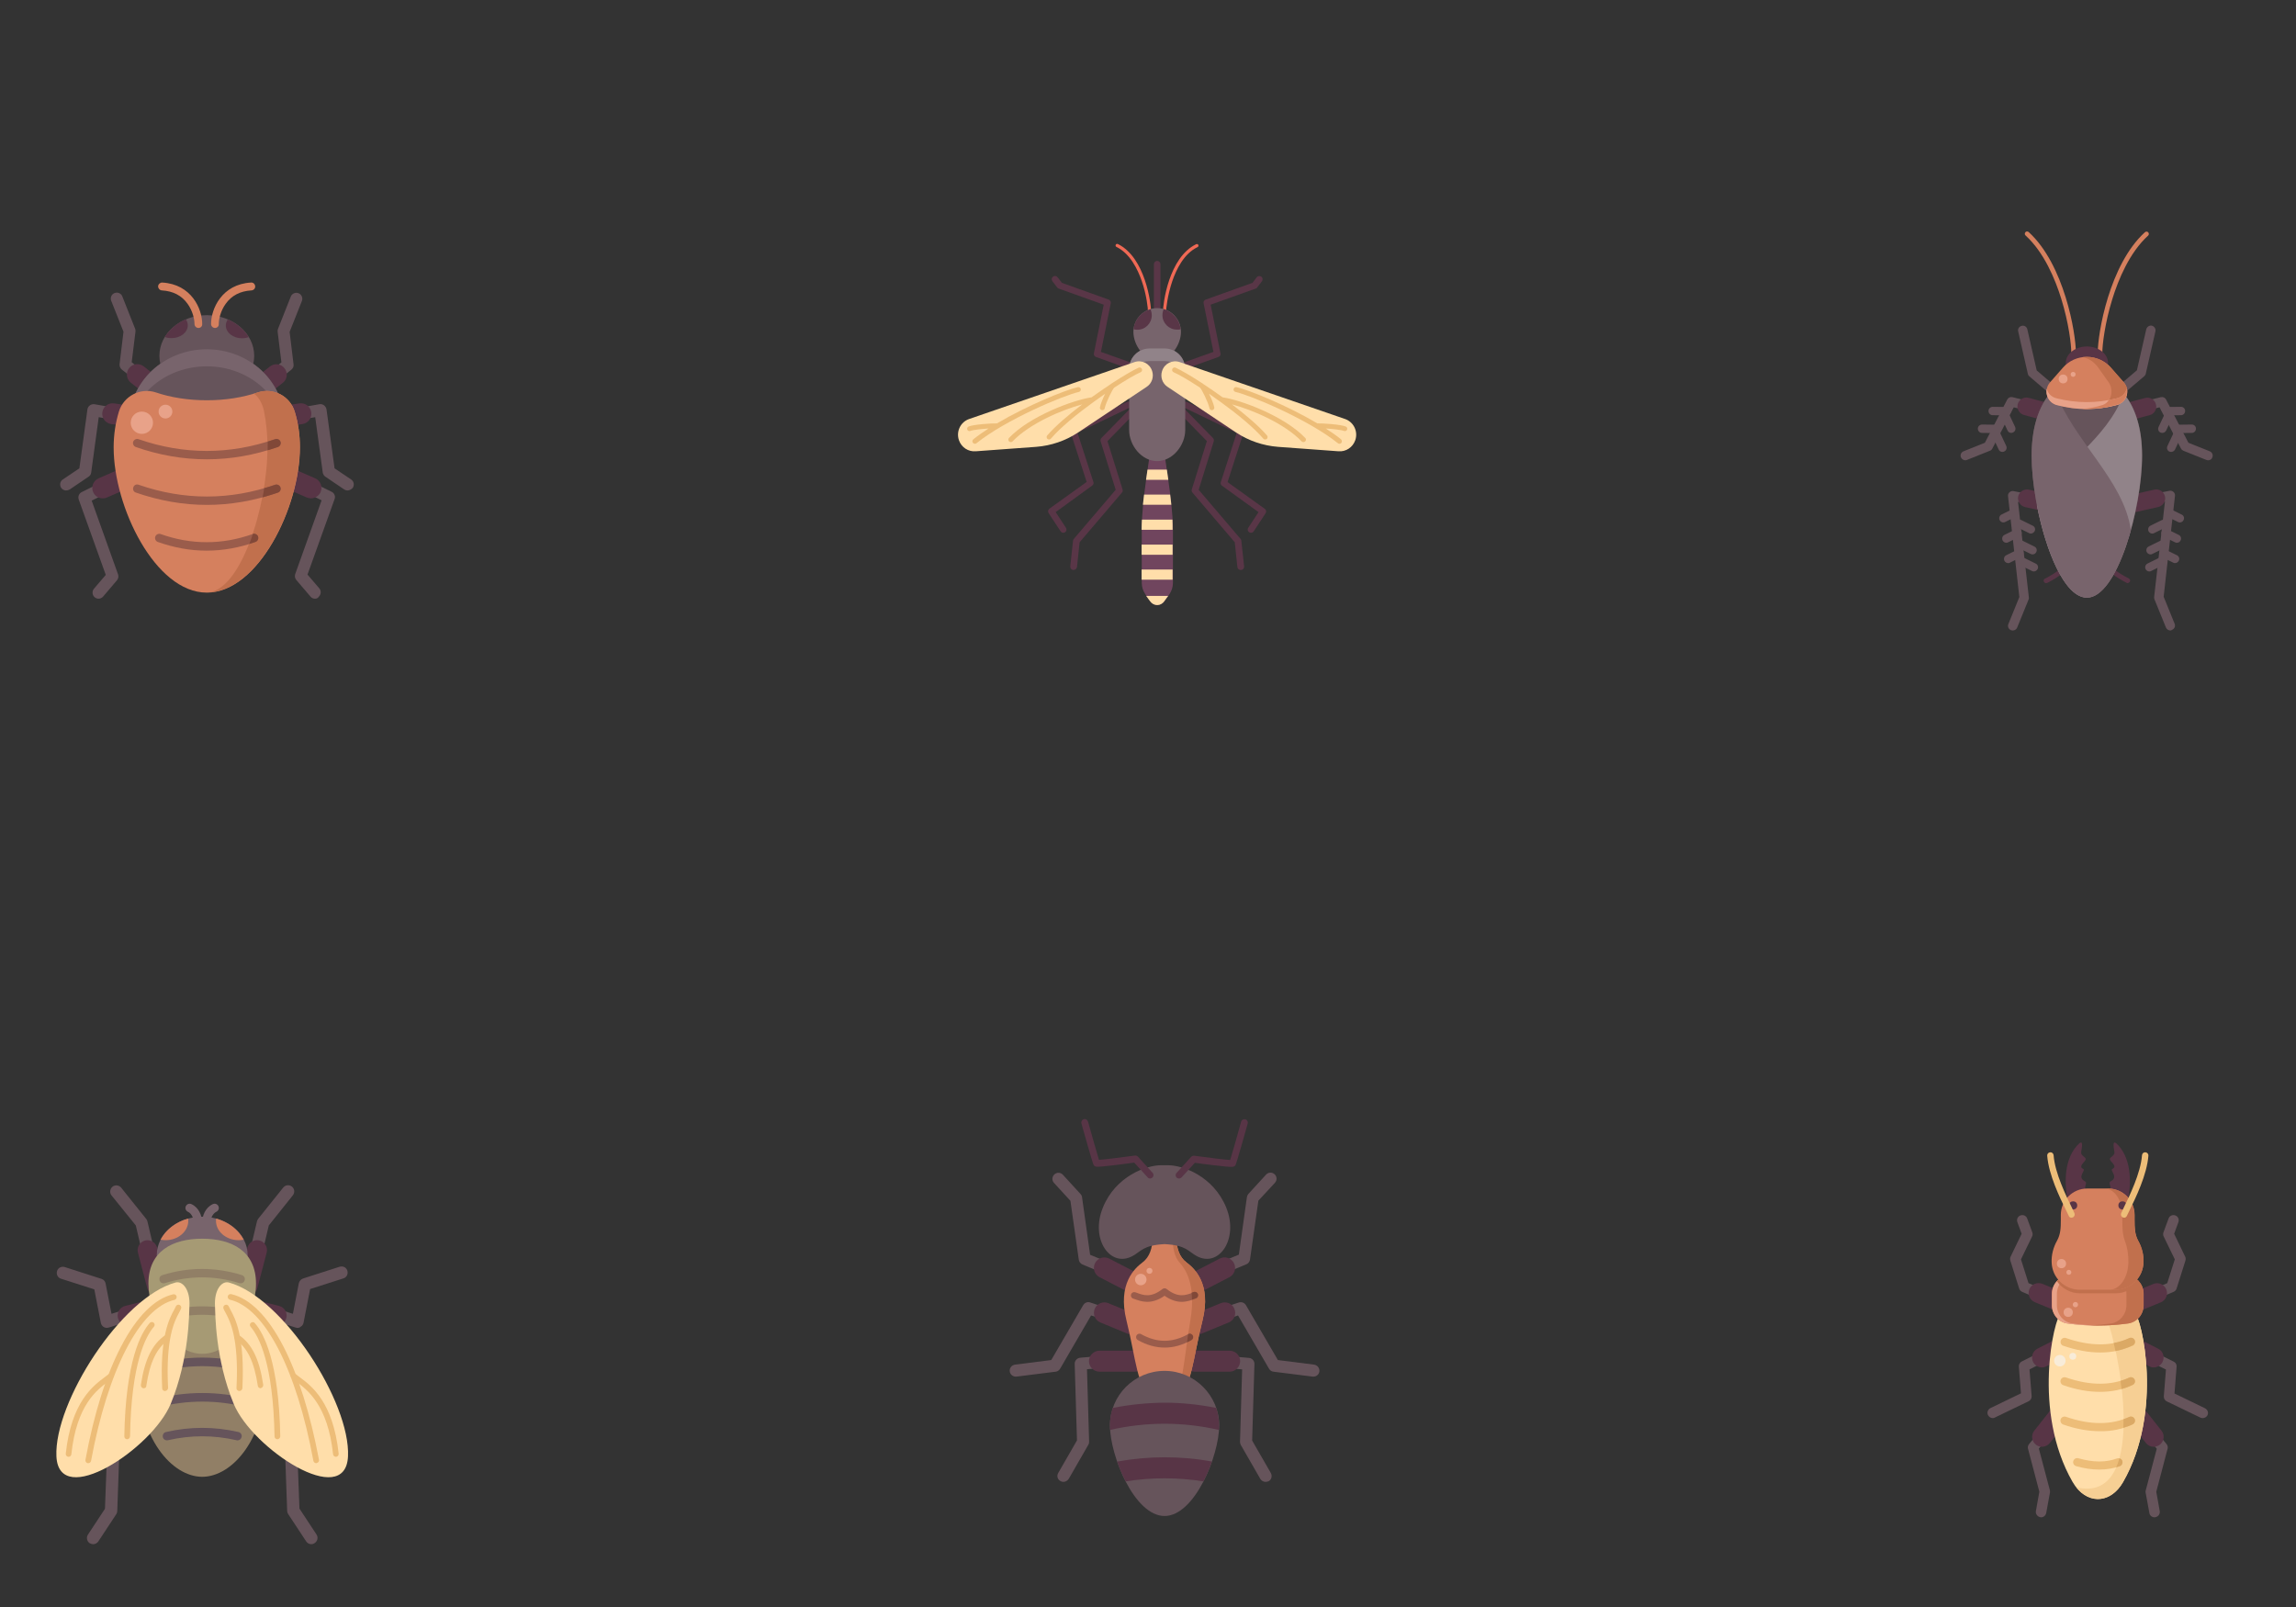 <?xml version="1.0" encoding="utf-8"?>
<!-- Generator: Adobe Illustrator 22.0.1, SVG Export Plug-In . SVG Version: 6.00 Build 0)  -->
<svg version="1.1" id="Layer_1" xmlns="http://www.w3.org/2000/svg" xmlns:xlink="http://www.w3.org/1999/xlink" x="0px" y="0px"
	 viewBox="0 0 1400 980" style="enable-background:new 0 0 1400 980;" xml:space="preserve">
<rect x="0" y="0" width="1400" height="980" fill="#333333" stroke="none"/>
<style type="text/css">
	.st0{fill:#66545B;}
	.st1{fill:#583546;}
	.st2{fill:#78646C;}
	.st3{fill:#D5805E;}
	.st4{fill:#C1704D;}
	.st5{fill:#9A5C4B;}
	.st6{fill:#814838;}
	.st7{fill:#E8A289;}
	.st8{fill:#593647;}
	.st9{fill:#70455E;}
	.st10{fill:#FFDEAA;}
	.st11{fill:#F06955;}
	.st12{fill:#77646C;}
	.st13{fill:#918389;}
	.st14{fill:#EDBD78;}
	.st15{fill:#F6CF94;}
	.st16{fill:#DBA965;}
	.st17{fill:#F8ECD9;}
	.st18{fill:#917F66;}
	.st19{fill:#A69A74;}
</style>
<g>
	<g>
		<g>
			<g>
				<path class="st0" d="M192.1,365.1c-1,0-2.1-0.4-2.8-1.3l-8.6-10.1c-0.9-1-1.1-2.4-0.7-3.6l16.1-45l-12.7-6.3
					c-1.8-0.9-2.6-3.1-1.7-4.9s3.1-2.6,4.9-1.7l15.6,7.7c1.7,0.8,2.5,2.8,1.8,4.5l-16.5,46l7.2,8.4c1.3,1.5,1.1,3.8-0.4,5.2
					C193.8,364.8,193,365.1,192.1,365.1z"/>
				<path class="st1" d="M189.6,303.9c-0.8,0-1.7-0.2-2.5-0.5l-18.6-8.1c-3.2-1.4-4.7-5.2-3.3-8.4c1.4-3.2,5.2-4.7,8.4-3.3l18.6,8.1
					c3.2,1.4,4.7,5.2,3.3,8.4C194.4,302.5,192,303.9,189.6,303.9z"/>
			</g>
			<g>
				<path class="st0" d="M211.9,299.1c-0.7,0-1.4-0.2-2-0.6l-11.5-7.8c-0.9-0.6-1.4-1.5-1.6-2.5l-4.6-33.8l-13.7,2.4
					c-2,0.3-3.9-1-4.2-3c-0.3-2,1-3.9,3-4.2l17.5-3.1c1-0.2,2,0.1,2.8,0.7s1.3,1.5,1.5,2.5l4.9,35.9l10.1,6.8c1.7,1.1,2.1,3.4,1,5.1
					C214.2,298.5,213,299.1,211.9,299.1z"/>
				<path class="st1" d="M161.6,261.9c-3.1,0-5.8-2.3-6.3-5.5c-0.5-3.5,1.9-6.7,5.4-7.2l21.9-3.2c3.5-0.5,6.7,1.9,7.2,5.4
					s-1.9,6.7-5.4,7.2l-21.9,3.2C162.2,261.9,161.9,261.9,161.6,261.9z"/>
			</g>
		</g>
		<g>
			<g>
				<path class="st0" d="M60.1,365.1c-0.8,0-1.7-0.3-2.4-0.9c-1.5-1.3-1.7-3.6-0.4-5.2l7.2-8.4l-16.5-46c-0.6-1.8,0.2-3.7,1.8-4.5
					l15.6-7.7c1.8-0.9,4-0.2,4.9,1.7c0.9,1.8,0.2,4-1.7,4.9l-12.7,6.3l16.1,45c0.4,1.2,0.2,2.6-0.7,3.6L62.7,364
					C62.1,364.6,61.1,365.1,60.1,365.1z"/>
				<path class="st1" d="M62.6,303.9c-2.5,0-4.8-1.4-5.8-3.8c-1.4-3.2,0.1-7,3.3-8.4l18.6-8.1c3.2-1.4,7,0.1,8.4,3.3
					c1.4,3.2-0.1,7-3.3,8.4l-18.6,8.1C64.3,303.8,63.5,303.9,62.6,303.9z"/>
			</g>
			<g>
				<path class="st0" d="M40.3,299.1c-1.2,0-2.3-0.6-3-1.6c-1.1-1.7-0.7-4,1-5.1l10.1-6.8l4.9-35.9c0.1-1,0.7-1.9,1.5-2.5
					s1.8-0.8,2.8-0.7l17.5,3.1c2,0.3,3.3,2.2,3,4.2s-2.2,3.3-4.2,3l-13.7-2.4l-4.6,33.8c-0.1,1-0.7,2-1.6,2.5l-11.5,7.8
					C41.8,298.9,41,299.1,40.3,299.1z"/>
				<path class="st1" d="M90.6,261.9c-0.3,0-0.6,0-0.9-0.1l-21.9-3.2c-3.5-0.5-5.9-3.7-5.4-7.2s3.7-5.9,7.2-5.4l21.9,3.2
					c3.5,0.5,5.9,3.7,5.4,7.2C96.4,259.6,93.7,261.9,90.6,261.9z"/>
			</g>
		</g>
	</g>
	<g>
		<g>
			<path class="st0" d="M159.9,238.5c-1.1,0-2.2-0.5-2.9-1.4c-1.2-1.6-1-3.9,0.6-5.1l14-11l-2.3-18.6c-0.1-0.6,0-1.2,0.2-1.8
				l7.8-19.7c0.7-1.9,2.9-2.8,4.7-2.1c1.9,0.7,2.8,2.9,2.1,4.7l-7.5,18.9l2.4,19.8c0.2,1.3-0.4,2.5-1.4,3.3L162,237.8
				C161.5,238.3,160.7,238.5,159.9,238.5z"/>
			<path class="st1" d="M157.1,243.8c-1.9,0-3.8-0.8-5-2.4c-2.2-2.8-1.7-6.8,1.1-8.9l11.4-9c2.8-2.2,6.8-1.7,8.9,1.1
				c2.2,2.8,1.7,6.8-1.1,8.9l-11.4,9C159.8,243.3,158.5,243.8,157.1,243.8z"/>
		</g>
		<g>
			<path class="st0" d="M92.2,238.5c-0.8,0-1.6-0.3-2.3-0.8l-15.6-12.3c-1-0.8-1.5-2.1-1.4-3.3l2.4-19.8l-7.5-18.9
				c-0.7-1.9,0.2-4,2.1-4.7c1.9-0.7,4,0.2,4.7,2.1l7.8,19.7c0.2,0.6,0.3,1.2,0.2,1.8l-2.3,18.6l14,11c1.6,1.2,1.9,3.6,0.6,5.1
				C94.4,238,93.3,238.5,92.2,238.5z"/>
			<path class="st1" d="M95.1,243.8c-1.4,0-2.8-0.4-3.9-1.4l-11.4-9c-2.8-2.2-3.2-6.2-1.1-8.9c2.2-2.8,6.2-3.2,8.9-1.1l11.4,9
				c2.8,2.2,3.2,6.2,1.1,8.9C98.9,242.9,97,243.8,95.1,243.8z"/>
		</g>
	</g>
	<ellipse class="st0" cx="126.1" cy="217" rx="28.9" ry="24.8"/>
	<ellipse class="st0" cx="126.1" cy="257.8" rx="47.4" ry="44.9"/>
	<path class="st2" d="M126.1,223.4c24.7,0,45,17,47.2,38.6c0.1-1.4,0.2-2.7,0.2-4.1c0-24.8-21.2-44.9-47.4-44.9
		s-47.4,20.1-47.4,44.9c0,1.4,0.1,2.8,0.2,4.1C81.1,240.3,101.4,223.4,126.1,223.4z"/>
	<path class="st3" d="M126.1,244.1c-11.3,0-22-1.7-31.1-4.8c-9.4-3.1-19.6,2.2-22.5,11.7c-2.1,6.9-3.2,14.2-3.2,21.9
		c0,36.3,25.4,88.5,56.8,88.5s56.8-52.2,56.8-88.5c0-7.7-1.1-15.1-3.2-21.9c-2.9-9.5-13.1-14.8-22.5-11.7
		C148,242.4,137.4,244.1,126.1,244.1z"/>
	<path class="st4" d="M179.7,251c-2.9-9.5-13.1-14.8-22.5-11.7c-0.8,0.3-1.6,0.5-2.4,0.7c2.9,2.1,5.2,5.9,6.2,10.9
		c1.4,6.9,2.1,14.2,2.1,21.9c0,36.3-16.6,88.5-37.1,88.5c31.4,0,56.8-52.2,56.8-88.5C182.9,265.2,181.8,257.9,179.7,251z"/>
	<g>
		<path class="st1" d="M138.9,194.8c-0.7,1.1-1.2,2.3-1.2,3.7c0,4.3,4.4,7.8,9.9,7.8c1.5,0,2.8-0.3,4.1-0.7
			C148.8,200.9,144.3,197.1,138.9,194.8z"/>
		<path class="st1" d="M100.5,205.5c1.2,0.5,2.6,0.7,4.1,0.7c5.5,0,9.9-3.5,9.9-7.8c0-1.3-0.4-2.6-1.2-3.7
			C107.8,197.1,103.3,200.9,100.5,205.5z"/>
	</g>
	<g>
		<path class="st3" d="M131.1,200c-1.3,0-2.4-1.1-2.4-2.4c0-9.3,6.6-24.3,24.4-25.3c1.3-0.1,2.4,0.9,2.5,2.3
			c0.1,1.3-0.9,2.4-2.3,2.5c-6.8,0.4-12.1,3.1-15.7,8.2c-3.1,4.3-4.2,9.3-4.2,12.3C133.5,198.9,132.5,200,131.1,200z"/>
		<path class="st3" d="M121,200c-1.3,0-2.4-1.1-2.4-2.4c0-3-1.1-8-4.2-12.3c-3.6-5.1-8.9-7.8-15.7-8.2c-1.3-0.1-2.3-1.2-2.3-2.5
			c0.1-1.3,1.2-2.3,2.5-2.3c17.8,1,24.4,16,24.4,25.3C123.4,198.9,122.4,200,121,200z"/>
	</g>
	<path class="st5" d="M126.1,280.1c-14.5,0-29-2.5-43.3-7.5c-1.3-0.5-2-1.9-1.6-3.2c0.5-1.3,1.9-2,3.2-1.6c27.6,9.6,55.7,9.6,83.3,0
		c1.3-0.5,2.8,0.2,3.2,1.6c0.5,1.3-0.2,2.8-1.6,3.2C155,277.6,140.6,280.1,126.1,280.1z M169.4,300.4c1.3-0.5,2-1.9,1.6-3.2
		s-1.9-2-3.2-1.6c-27.6,9.6-55.7,9.6-83.3,0c-1.3-0.5-2.8,0.2-3.2,1.6c-0.5,1.3,0.2,2.8,1.6,3.2c14.4,5,28.9,7.5,43.3,7.5
		C140.6,307.9,155,305.4,169.4,300.4z M155.8,330.5c1.3-0.5,2-1.9,1.5-3.3c-0.5-1.3-1.9-2-3.3-1.5c-18.6,6.6-37.4,6.6-56,0
		c-1.3-0.5-2.8,0.2-3.3,1.5s0.2,2.8,1.5,3.3c9.9,3.5,19.8,5.3,29.7,5.3C136,335.8,146,334,155.8,330.5z"/>
	<g>
		<path class="st6" d="M163.2,272.9c0,0.6,0,1.1,0,1.7c2.1-0.6,4.2-1.3,6.3-2c1.3-0.5,2-1.9,1.6-3.2c-0.5-1.3-1.9-2-3.2-1.6
			c-1.5,0.5-3.1,1-4.6,1.5C163.2,270.5,163.2,271.7,163.2,272.9z"/>
		<path class="st6" d="M157.4,327.2c-0.5-1.3-1.9-2-3.2-1.6c-0.7,2.1-1.4,4.1-2.2,6.1c1.3-0.4,2.6-0.8,3.9-1.3
			C157.1,330,157.8,328.5,157.4,327.2z"/>
		<path class="st6" d="M171,297.2c-0.5-1.3-1.9-2-3.2-1.6c-2.2,0.8-4.5,1.5-6.7,2.1c-0.3,1.9-0.6,3.7-1,5.6c3.1-0.9,6.3-1.8,9.4-2.9
			C170.8,300,171.5,298.5,171,297.2z"/>
	</g>
	<circle class="st7" cx="86.5" cy="257.8" r="6.8"/>
	<circle class="st7" cx="100.9" cy="251" r="4.2"/>
</g>
<g>
	<g>
		<g>
			<path class="st8" d="M756.5,347.6c-1,0-1.9-0.8-2-1.8l-1.6-15.1l-25.8-30.3c-0.4-0.5-0.6-1.2-0.4-1.9l9.2-29.5l-16.7-17.1
				c-0.8-0.8-0.7-2,0-2.8c0.8-0.8,2-0.7,2.8,0l17.6,18c0.5,0.5,0.7,1.3,0.5,2l-9.2,29.6l25.5,29.9c0.3,0.3,0.4,0.7,0.5,1.1l1.7,15.7
				c0.1,1.1-0.7,2.1-1.8,2.2C756.7,347.6,756.6,347.6,756.5,347.6z"/>
			<path class="st8" d="M762.8,324.9c-0.4,0-0.7-0.1-1.1-0.3c-0.9-0.6-1.2-1.8-0.6-2.7l6.3-9.6l-22.3-16.1c-0.7-0.5-1-1.4-0.7-2.2
				l9.7-30l-31.8-15.3c-1-0.5-1.4-1.7-0.9-2.6s1.7-1.4,2.6-0.9l33.3,16.1c0.9,0.4,1.3,1.4,1,2.4l-9.8,30.3l22.7,16.3
				c0.9,0.6,1.1,1.8,0.5,2.7l-7.3,11.1C764.1,324.6,763.4,324.9,762.8,324.9z"/>
			<path class="st8" d="M723.2,224.6c-0.8,0-1.6-0.5-1.9-1.3c-0.4-1,0.2-2.2,1.2-2.5l17.4-6.2l-6-29.7c-0.2-1,0.3-1.9,1.3-2.2
				l28.5-10.2l2.6-3.4c0.7-0.9,1.9-1,2.8-0.4c0.9,0.7,1,1.9,0.4,2.8l-3,3.9c-0.2,0.3-0.5,0.5-0.9,0.6l-27.4,9.8l6,29.7
				c0.2,1-0.3,1.9-1.3,2.2l-19,6.8C723.6,224.6,723.4,224.6,723.2,224.6z"/>
		</g>
		<g>
			<path class="st8" d="M654.6,347.6c-0.1,0-0.1,0-0.2,0c-1.1-0.1-1.9-1.1-1.8-2.2l1.7-15.7c0-0.4,0.2-0.8,0.5-1.1l25.5-29.9
				l-9.2-29.6c-0.2-0.7,0-1.4,0.5-2l17.6-18c0.8-0.8,2-0.8,2.8,0s0.8,2,0,2.8L675.3,269l9.2,29.5c0.2,0.6,0.1,1.4-0.4,1.9
				l-25.8,30.3l-1.6,15.1C656.5,346.8,655.6,347.6,654.6,347.6z"/>
			<path class="st8" d="M648.4,324.9c-0.6,0-1.3-0.3-1.7-0.9l-7.3-11.1c-0.6-0.9-0.4-2.1,0.5-2.7l22.7-16.3l-9.8-30.3
				c-0.3-0.9,0.1-2,1-2.4l33.3-16.1c1-0.5,2.2-0.1,2.6,0.9c0.5,1,0.1,2.2-0.9,2.6L657,263.9l9.7,30c0.3,0.8,0,1.7-0.7,2.2
				l-22.3,16.2l6.3,9.6c0.6,0.9,0.3,2.1-0.6,2.7C649.1,324.8,648.7,324.9,648.4,324.9z"/>
			<path class="st8" d="M688,224.6c-0.2,0-0.4,0-0.7-0.1l-19-6.8c-0.9-0.3-1.5-1.3-1.3-2.2l6-29.7l-27.4-9.8
				c-0.4-0.1-0.7-0.4-0.9-0.6l-3-3.9c-0.7-0.9-0.5-2.1,0.4-2.8c0.9-0.7,2.1-0.5,2.8,0.4l2.6,3.4l28.5,10.2c0.9,0.3,1.5,1.3,1.3,2.2
				l-6,29.7l17.4,6.2c1,0.4,1.6,1.5,1.2,2.5C689.5,224.1,688.8,224.6,688,224.6z"/>
		</g>
	</g>
	<g>
		<path class="st9" d="M709.5,269.7h-7.8c0,8.5-5.5,33.3-5.5,52.8c0,19.4,0,28.7,0,33c0,5.1,3.2,8.2,5.2,11.2c1,1.4,2.6,2.3,4.3,2.3
			l0,0c1.7,0,3.3-0.9,4.3-2.3c2-3,5.2-6,5.2-11.2c0-4.2,0-13.5,0-33C715,303.1,709.5,278.3,709.5,269.7z"/>
		<g>
			<path class="st10" d="M698.9,363.4c0.8,1.2,1.7,2.3,2.4,3.3c1,1.4,2.6,2.3,4.3,2.3s3.3-0.9,4.3-2.3c0.7-1.1,1.6-2.2,2.4-3.3
				H698.9z"/>
			<path class="st10" d="M696.1,322.5c0,0.2,0,0.4,0,0.6H715c0-0.2,0-0.4,0-0.6c0-1.8,0-3.7-0.1-5.6h-18.6
				C696.2,318.8,696.1,320.7,696.1,322.5z"/>
			<path class="st10" d="M696.1,347.3c0,2.6,0,4.6,0,6.2H715c0-1.6,0-3.6,0-6.2H696.1z"/>
			<path class="st10" d="M697.6,301.6c-0.2,2.1-0.5,4.1-0.7,6.2h17.3c-0.2-2.1-0.4-4.1-0.7-6.2H697.6z"/>
			<path class="st10" d="M699.7,286.4c-0.3,2-0.6,4.1-0.9,6.2h13.6c-0.3-2.1-0.6-4.2-0.9-6.2H699.7z"/>
			<path class="st10" d="M696.1,332.1c0,2.2,0,4.3,0,6.2H715c0-1.9,0-4,0-6.2H696.1z"/>
		</g>
	</g>
	<g>
		<path class="st11" d="M710.1,191.5c-0.5,0-1-0.4-1-1c0-5.2,3.5-33.5,20.3-41.6c0.5-0.2,1.1,0,1.3,0.5s0,1.1-0.5,1.3
			c-8.3,4-12.9,13.5-15.4,20.8c-2.8,8.3-3.8,16.4-3.8,19.1C711.1,191.1,710.7,191.5,710.1,191.5z"/>
		<path class="st11" d="M701,191.5c-0.5,0-1-0.4-1-1c0-2.6-0.9-10.8-3.8-19.1c-2.5-7.3-7.2-16.8-15.4-20.8c-0.5-0.2-0.7-0.8-0.5-1.3
			s0.8-0.7,1.3-0.5c16.8,8.2,20.3,36.4,20.3,41.6C702,191.1,701.6,191.5,701,191.5z"/>
	</g>
	<path class="st8" d="M705.6,193.5c-1.1,0-2-0.9-2-2v-30.4c0-1.1,0.9-2,2-2s2,0.9,2,2v30.4C707.5,192.6,706.7,193.5,705.6,193.5z"/>
	<path class="st12" d="M705.6,187.9c-8,0-14.5,6.5-14.5,14.5s6.5,17.3,14.5,17.3s14.5-9.3,14.5-17.3S713.6,187.9,705.6,187.9z"/>
	<g>
		<path class="st8" d="M719.9,200.8c-0.6-5.8-4.8-10.6-10.3-12.3c-0.5,1.1-0.8,2.4-0.8,3.7c0,4.9,4,8.8,8.8,8.8
			C718.5,201.1,719.2,201,719.9,200.8z"/>
		<path class="st8" d="M691.2,200.8c0.7,0.2,1.5,0.3,2.3,0.3c4.9,0,8.8-4,8.8-8.8c0-1.3-0.3-2.6-0.8-3.7
			C696,190.1,691.8,194.9,691.2,200.8z"/>
	</g>
	<path class="st12" d="M688.5,225v37.2c0,9.4,7.6,19,17.1,19l0,0c9.4,0,17.1-9.6,17.1-19V225c0-6.9-5.6-12.5-12.5-12.5h-9.1
		C694.1,212.5,688.5,218.1,688.5,225z"/>
	<path class="st13" d="M710.1,212.5H701c-6.9,0-12.5,5.6-12.5,12.5v7.7c0-6.9,5.6-12.5,12.5-12.5h9.1c6.9,0,12.5,5.6,12.5,12.5V225
		C722.6,218.1,717,212.5,710.1,212.5z"/>
	<g>
		<g>
			<path class="st10" d="M719.3,220.8l100.8,34.7c5.3,1.8,8.1,7.6,6.3,12.9l0,0c-1.5,4.4-5.7,7.2-10.3,6.8l-36.8-2.7
				c-9.1-0.7-17.9-3.7-25.5-8.7l-41.9-27.9c-3.2-2.1-4.5-6.1-3.3-9.7l0,0C710.1,221.6,714.9,219.3,719.3,220.8z"/>
			<g>
				<path class="st14" d="M795.9,267.1c-12.9-13.5-39.4-23.2-50.4-24.8c-4.1-2.9-8.1-5.7-11.9-8.2c-0.1-0.1-0.1-0.1-0.2-0.2
					c-0.1,0-0.1-0.1-0.2-0.1c-7.2-4.7-13.3-8.2-16.4-9.6c-0.8-0.3-1.6,0-2,0.8c-0.3,0.8,0,1.6,0.8,2c3.1,1.3,9.1,4.8,16.1,9.4l0,0
					c1,0.9,4.9,8.6,5.8,12.6c0.1,0.5,0.4,0.9,0.9,1c0.3,0.1,0.6,0.2,0.9,0.1c0.8-0.2,1.3-1,1.1-1.8c-0.4-1.9-1.7-5.2-3.2-8.2
					c2.2,1.5,4.4,3.1,6.6,4.7c0.1,0.1,0.2,0.2,0.3,0.2c10.1,7.3,20.3,15.6,26.2,22.5c0.2,0.2,0.3,0.3,0.5,0.4
					c0.5,0.2,1.1,0.1,1.6-0.2c0.6-0.5,0.7-1.5,0.2-2.1c-5-5.8-13-12.6-21.4-19c12.4,3.3,32.1,11.7,42.5,22.6
					c0.1,0.1,0.3,0.3,0.5,0.3c0.5,0.2,1.2,0.1,1.6-0.3C796.5,268.6,796.5,267.7,795.9,267.1z"/>
				<path class="st14" d="M817.7,267.9c-2.7-2.2-5.9-4.4-9.3-6.6c4.2,0.3,9.3,0.8,11.1,1.5c0.8,0.3,1.6-0.1,1.9-0.8
					c0.3-0.7-0.1-1.6-0.8-1.9l0,0c-3.3-1.3-14.1-2-17.3-1.9c-18.6-11-41.8-20.4-49.3-22.1c-0.8-0.2-1.6,0.3-1.8,1.1
					c-0.2,0.8,0.3,1.6,1.1,1.8c9.4,2.1,44.6,16.9,62.5,31.3c0.1,0.1,0.2,0.2,0.3,0.2c0.6,0.3,1.3,0.1,1.8-0.4
					C818.4,269.4,818.3,268.5,817.7,267.9z"/>
			</g>
		</g>
		<g>
			<path class="st10" d="M691.8,220.8L591,255.5c-5.3,1.8-8.1,7.6-6.3,12.9l0,0c1.5,4.4,5.7,7.2,10.3,6.8l36.8-2.7
				c9.1-0.7,17.9-3.7,25.5-8.7l41.9-27.9c3.2-2.1,4.5-6.1,3.3-9.7l0,0C701,221.6,696.2,219.3,691.8,220.8z"/>
			<g>
				<path class="st14" d="M615.2,267.1c12.9-13.5,39.4-23.2,50.4-24.8c4.1-2.9,8.1-5.7,11.9-8.2c0.1-0.1,0.1-0.1,0.2-0.2
					c0.1,0,0.1-0.1,0.2-0.1c7.2-4.7,13.3-8.2,16.4-9.6c0.8-0.3,1.6,0,2,0.8c0.3,0.8,0,1.6-0.8,2c-3.1,1.3-9.1,4.8-16.1,9.4l0,0
					c-1,0.9-4.9,8.6-5.8,12.6c-0.1,0.5-0.4,0.9-0.9,1c-0.3,0.1-0.6,0.2-0.9,0.1c-0.8-0.2-1.3-1-1.1-1.8c0.4-1.9,1.7-5.2,3.2-8.2
					c-2.2,1.5-4.4,3.1-6.6,4.7c-0.1,0.1-0.2,0.2-0.3,0.2c-10.1,7.3-20.3,15.6-26.2,22.5c-0.2,0.2-0.3,0.3-0.5,0.4
					c-0.5,0.2-1.1,0.1-1.6-0.2c-0.6-0.5-0.7-1.5-0.2-2.1c5-5.8,13-12.6,21.4-19c-12.4,3.3-32.1,11.7-42.5,22.6
					c-0.1,0.1-0.3,0.3-0.5,0.3c-0.5,0.2-1.2,0.1-1.6-0.3C614.7,268.6,614.7,267.7,615.2,267.1z"/>
				<path class="st14" d="M593.5,267.9c2.7-2.2,5.9-4.4,9.3-6.6c-4.2,0.3-9.3,0.8-11.1,1.5c-0.8,0.3-1.6-0.1-1.9-0.8
					c-0.3-0.7,0.1-1.6,0.8-1.9l0,0c3.3-1.3,14.1-2,17.3-1.9c18.6-11,41.8-20.4,49.3-22.1c0.8-0.2,1.6,0.3,1.8,1.1
					c0.2,0.8-0.3,1.6-1.1,1.8c-9.4,2.1-44.6,16.9-62.5,31.3c-0.1,0.1-0.2,0.2-0.3,0.2c-0.6,0.3-1.3,0.1-1.8-0.4
					C592.7,269.4,592.8,268.5,593.5,267.9z"/>
			</g>
		</g>
	</g>
</g>
<g>
	<g>
		<path class="st1" d="M1297.3,355.6c-0.2,0-0.4,0-0.6-0.2c-6.1-3.1-13.5-7.8-14.4-13.2c-0.1-0.8,0.4-1.5,1.2-1.7
			c0.8-0.1,1.5,0.4,1.7,1.2c0.5,3.2,5.2,7.2,12.9,11.1c0.7,0.4,1,1.2,0.6,1.9C1298.3,355.3,1297.8,355.6,1297.3,355.6z"/>
		<path class="st1" d="M1247.6,355.6c-0.5,0-1-0.3-1.3-0.8c-0.4-0.7-0.1-1.6,0.6-1.9c7.6-3.9,12.3-7.9,12.9-11.1
			c0.1-0.8,0.9-1.3,1.7-1.2c0.8,0.1,1.3,0.9,1.2,1.7c-0.9,5.3-8.3,10.1-14.4,13.2C1248.1,355.5,1247.9,355.6,1247.6,355.6z"/>
	</g>
	<g>
		<path class="st0" d="M1290.6,243c-0.8,0-1.6-0.3-2.2-1c-1-1.2-0.9-3,0.3-4l14.3-12.2l5.7-25c0.4-1.5,1.9-2.5,3.4-2.2
			c1.5,0.4,2.5,1.9,2.2,3.4l-5.9,25.9c-0.1,0.6-0.5,1.1-0.9,1.5l-15.1,12.8C1292,242.7,1291.3,243,1290.6,243z"/>
		<path class="st0" d="M1254.3,243c-0.7,0-1.3-0.2-1.9-0.7l-15-12.8c-0.5-0.4-0.8-0.9-0.9-1.5l-5.9-25.9c-0.4-1.5,0.6-3.1,2.2-3.4
			c1.5-0.4,3.1,0.6,3.4,2.2l5.7,25l14.3,12.2c1.2,1,1.4,2.8,0.3,4C1255.9,242.6,1255.1,243,1254.3,243z"/>
	</g>
	<g>
		<g>
			<path class="st0" d="M1346.5,280.7c-0.4,0-0.7-0.1-1.1-0.2l-14-5.6c-0.6-0.3-1.2-0.7-1.5-1.3l-13.1-25.2l-9.4,2.3
				c-1.5,0.4-3.1-0.6-3.5-2.1s0.6-3.1,2.1-3.5l11.6-2.9c1.3-0.3,2.6,0.3,3.2,1.5l13.6,26.3l13,5.2c1.5,0.6,2.2,2.3,1.6,3.7
				C1348.7,280,1347.6,280.7,1346.5,280.7z"/>
			<path class="st0" d="M1321.3,253.3c-1.4,0-2.5-1.1-2.5-2.5s1.1-2.6,2.5-2.6l8.6-0.1l0,0c1.4,0,2.5,1.1,2.5,2.5s-1.1,2.6-2.5,2.6
				L1321.3,253.3C1321.4,253.3,1321.3,253.3,1321.3,253.3z"/>
			<path class="st0" d="M1327.9,264.1c-1.4,0-2.5-1.1-2.5-2.5s1.1-2.6,2.5-2.6l8.6-0.1l0,0c1.4,0,2.5,1.1,2.5,2.5s-1.1,2.6-2.5,2.6
				L1327.9,264.1L1327.9,264.1z"/>
			<path class="st0" d="M1318.5,264c-0.4,0-0.7-0.1-1.1-0.2c-1.3-0.6-1.8-2.1-1.2-3.4l4-8.5c0.6-1.3,2.1-1.8,3.4-1.2
				c1.3,0.6,1.8,2.1,1.2,3.4l-4,8.5C1320.3,263.5,1319.4,264,1318.5,264z"/>
			<path class="st0" d="M1323.9,275.6c-0.4,0-0.7-0.1-1.1-0.2c-1.3-0.6-1.8-2.1-1.2-3.4l4-8.5c0.6-1.3,2.1-1.8,3.4-1.2
				c1.3,0.6,1.8,2.1,1.2,3.4l-4,8.5C1325.8,275,1324.8,275.6,1323.9,275.6z"/>
			<path class="st1" d="M1295,257.1c-2.4,0-4.6-1.6-5.2-4c-0.8-2.9,1-5.9,3.9-6.6l14.3-3.8c2.9-0.8,5.9,1,6.6,3.9
				c0.8,2.9-1,5.9-3.9,6.6l-14.3,3.8C1295.9,257,1295.5,257.1,1295,257.1z"/>
		</g>
		<g>
			<path class="st0" d="M1198.4,280.7c-1.1,0-2.2-0.7-2.7-1.8c-0.6-1.5,0.1-3.1,1.6-3.7l13-5.2l13.6-26.3c0.6-1.2,1.9-1.8,3.2-1.5
				l11.6,2.9c1.5,0.4,2.5,1.9,2.1,3.5c-0.4,1.5-1.9,2.5-3.5,2.1l-9.4-2.3l-13.1,25.2c-0.3,0.6-0.8,1.1-1.5,1.3l-14,5.6
				C1199.1,280.6,1198.8,280.7,1198.4,280.7z"/>
			<path class="st0" d="M1223.6,253.3L1223.6,253.3l-8.6-0.1c-1.4,0-2.5-1.2-2.5-2.6s1.2-2.5,2.6-2.5l8.6,0.1c1.4,0,2.5,1.2,2.5,2.6
				C1226.1,252.2,1225,253.3,1223.6,253.3z"/>
			<path class="st0" d="M1217.1,264.1C1217,264.1,1217,264.1,1217.1,264.1l-8.6-0.1c-1.4,0-2.5-1.2-2.5-2.6s1.2-2.5,2.6-2.5l8.6,0.1
				c1.4,0,2.5,1.2,2.5,2.6C1219.6,262.9,1218.4,264.1,1217.1,264.1z"/>
			<path class="st0" d="M1226.4,264c-1,0-1.9-0.5-2.3-1.5l-4-8.5c-0.6-1.3-0.1-2.8,1.2-3.4c1.3-0.6,2.8-0.1,3.4,1.2l4,8.5
				c0.6,1.3,0.1,2.8-1.2,3.4C1227.2,263.9,1226.8,264,1226.4,264z"/>
			<path class="st0" d="M1221,275.6c-1,0-1.9-0.5-2.3-1.5l-4-8.5c-0.6-1.3-0.1-2.8,1.2-3.4c1.3-0.6,2.8-0.1,3.4,1.2l4,8.5
				c0.6,1.3,0.1,2.8-1.2,3.4C1221.8,275.5,1221.4,275.6,1221,275.6z"/>
			<path class="st1" d="M1249.9,257.1c-0.5,0-0.9-0.1-1.4-0.2l-14.3-3.8c-2.9-0.8-4.6-3.7-3.9-6.6c0.8-2.9,3.7-4.6,6.6-3.9l14.3,3.8
				c2.9,0.8,4.6,3.7,3.9,6.6C1254.5,255.5,1252.3,257.1,1249.9,257.1z"/>
		</g>
	</g>
	<g>
		<g>
			<path class="st0" d="M1227.3,384.5c-0.4,0-0.7-0.1-1.1-0.2c-1.5-0.6-2.2-2.3-1.6-3.7l6.7-16.5l-6.9-61.5
				c-0.1-0.9,0.2-1.8,0.9-2.4c0.7-0.6,1.6-0.9,2.5-0.7l11.7,2.3c1.6,0.3,2.6,1.8,2.3,3.4c-0.3,1.6-1.8,2.6-3.4,2.3l-7.9-1.5
				l6.6,58.3c0.1,0.5,0,1-0.2,1.4l-7,17.2C1229.5,383.8,1228.4,384.5,1227.3,384.5z"/>
			<path class="st1" d="M1256,313.8c-0.4,0-0.8,0-1.2-0.1l-20.1-4.5c-2.9-0.7-4.7-3.6-4.1-6.5c0.7-2.9,3.6-4.7,6.5-4.1l20.1,4.5
				c2.9,0.7,4.7,3.6,4.1,6.5C1260.7,312.1,1258.5,313.8,1256,313.8z"/>
			<path class="st0" d="M1221.6,318.6c-0.9,0-1.8-0.5-2.3-1.4c-0.6-1.3-0.1-2.8,1.1-3.4l6.9-3.4c1.3-0.6,2.8-0.1,3.4,1.1
				c0.6,1.3,0.1,2.8-1.1,3.4l-6.9,3.4C1222.4,318.5,1222,318.6,1221.6,318.6z"/>
			<path class="st0" d="M1223.4,331c-0.9,0-1.8-0.5-2.3-1.4c-0.6-1.3-0.1-2.8,1.1-3.4l6.9-3.4c1.3-0.6,2.8-0.1,3.4,1.1
				c0.6,1.3,0.1,2.8-1.1,3.4l-6.9,3.4C1224.1,330.9,1223.8,331,1223.4,331z"/>
			<path class="st0" d="M1224.5,343.4c-0.9,0-1.8-0.5-2.3-1.4c-0.6-1.3-0.1-2.8,1.1-3.4l6.9-3.4c1.3-0.6,2.8-0.1,3.4,1.1
				c0.6,1.3,0.1,2.8-1.1,3.4l-6.9,3.4C1225.3,343.4,1224.9,343.4,1224.5,343.4z"/>
			<path class="st0" d="M1240.1,348.5c-0.4,0-0.8-0.1-1.1-0.3l-6.9-3.4c-1.3-0.6-1.8-2.2-1.1-3.4c0.6-1.3,2.2-1.8,3.4-1.1l6.9,3.4
				c1.3,0.6,1.8,2.2,1.1,3.4C1241.9,348,1241,348.5,1240.1,348.5z"/>
			<path class="st0" d="M1239.3,338.1c-0.4,0-0.8-0.1-1.1-0.3l-6.9-3.4c-1.3-0.6-1.8-2.2-1.1-3.4c0.6-1.3,2.2-1.8,3.4-1.1l6.9,3.4
				c1.3,0.6,1.8,2.2,1.1,3.4C1241.2,337.6,1240.3,338.1,1239.3,338.1z"/>
			<path class="st0" d="M1238.3,325.4c-0.4,0-0.8-0.1-1.1-0.3l-6.9-3.4c-1.3-0.6-1.8-2.2-1.1-3.4c0.6-1.3,2.2-1.8,3.4-1.1l6.9,3.4
				c1.3,0.6,1.8,2.2,1.1,3.4C1240.1,324.8,1239.2,325.4,1238.3,325.4z"/>
		</g>
		<g>
			<path class="st0" d="M1323.4,384.5c-1.1,0-2.2-0.7-2.7-1.8l-7-17.2c-0.2-0.4-0.2-0.9-0.2-1.4l6.6-58.3l-7.9,1.5
				c-1.6,0.3-3.1-0.7-3.4-2.3c-0.3-1.6,0.7-3.1,2.3-3.4l11.7-2.3c0.9-0.2,1.8,0.1,2.5,0.7c0.7,0.6,1,1.5,0.9,2.4l-6.9,61.5l6.7,16.5
				c0.6,1.5-0.1,3.1-1.6,3.7C1324.1,384.4,1323.7,384.5,1323.4,384.5z"/>
			<path class="st1" d="M1294.7,313.8c-2.5,0-4.7-1.7-5.3-4.2c-0.7-2.9,1.2-5.8,4.1-6.5l20.1-4.5c2.9-0.7,5.8,1.2,6.5,4.1
				c0.7,2.9-1.2,5.8-4.1,6.5l-20.1,4.5C1295.5,313.8,1295.1,313.8,1294.7,313.8z"/>
			<path class="st0" d="M1329.1,318.6c-0.4,0-0.8-0.1-1.1-0.3l-6.9-3.4c-1.3-0.6-1.8-2.2-1.1-3.4c0.6-1.3,2.2-1.8,3.4-1.1l6.9,3.4
				c1.3,0.6,1.8,2.2,1.1,3.4C1331,318.1,1330.1,318.6,1329.1,318.6z"/>
			<path class="st0" d="M1327.3,331c-0.4,0-0.8-0.1-1.1-0.3l-6.9-3.4c-1.3-0.6-1.8-2.2-1.1-3.4c0.6-1.3,2.2-1.8,3.4-1.1l6.9,3.4
				c1.3,0.6,1.8,2.2,1.1,3.4C1329.2,330.5,1328.3,331,1327.3,331z"/>
			<path class="st0" d="M1326.2,343.4c-0.4,0-0.8-0.1-1.1-0.3l-6.9-3.4c-1.3-0.6-1.8-2.2-1.1-3.4c0.6-1.3,2.2-1.8,3.4-1.1l6.9,3.4
				c1.3,0.6,1.8,2.2,1.1,3.4C1328,342.9,1327.1,343.4,1326.2,343.4z"/>
			<path class="st0" d="M1310.6,348.5c-0.9,0-1.8-0.5-2.3-1.4c-0.6-1.3-0.1-2.8,1.1-3.4l6.9-3.4c1.3-0.6,2.8-0.1,3.4,1.1
				c0.6,1.3,0.1,2.8-1.1,3.4l-6.9,3.4C1311.4,348.4,1311,348.5,1310.6,348.5z"/>
			<path class="st0" d="M1311.3,338.1c-0.9,0-1.8-0.5-2.3-1.4c-0.6-1.3-0.1-2.8,1.1-3.4l6.9-3.4c1.3-0.6,2.8-0.1,3.4,1.1
				c0.6,1.3,0.1,2.8-1.1,3.4l-6.9,3.4C1312.1,338,1311.7,338.1,1311.3,338.1z"/>
			<path class="st0" d="M1312.4,325.4c-0.9,0-1.8-0.5-2.3-1.4c-0.6-1.3-0.1-2.8,1.1-3.4l6.9-3.4c1.3-0.6,2.8-0.1,3.4,1.1
				c0.6,1.3,0.1,2.8-1.1,3.4l-6.9,3.4C1313.2,325.3,1312.8,325.4,1312.4,325.4z"/>
		</g>
	</g>
	<g>
		<path class="st3" d="M1280.5,216.8c-0.8,0-1.4-0.6-1.4-1.4c0-12.2,7.1-54.1,28.8-73.8c0.6-0.5,1.5-0.5,2,0.1s0.5,1.5-0.1,2
			c-11.3,10.3-18.1,26.7-21.8,38.7c-4.5,14.5-6.1,27.7-6.1,33.1C1282,216.1,1281.3,216.8,1280.5,216.8z"/>
		<path class="st3" d="M1264.4,216.8c-0.8,0-1.4-0.6-1.4-1.4c0-5.3-1.6-18.6-6.1-33.1c-3.7-12-10.5-28.4-21.8-38.7
			c-0.6-0.5-0.6-1.4-0.1-2s1.4-0.6,2-0.1c21.7,19.8,28.8,61.6,28.8,73.8C1265.8,216.1,1265.2,216.8,1264.4,216.8z"/>
	</g>
	<ellipse class="st1" cx="1272.5" cy="221.4" rx="12.9" ry="10.1"/>
	<path class="st0" d="M1272.5,229.3c-18.6,0-33.7,16.6-33.7,48.6s15.1,86.6,33.7,86.6c18.6,0,33.7-54.6,33.7-86.6
		S1291,229.3,1272.5,229.3z"/>
	<path class="st13" d="M1295,240.1c-10.7,28.9-38.9,42.9-53,68c5.4,27.9,17,56.3,30.4,56.3c18.6,0,33.7-54.6,33.7-86.6
		C1306.1,260.9,1301.8,248.2,1295,240.1z"/>
	<path class="st2" d="M1252.5,237.3c-8.3,7.9-13.7,21.5-13.7,40.6c0,32,15.1,86.6,33.7,86.6c11,0,20.7-19,26.8-41.1
		C1295.1,292.7,1264.4,269.2,1252.5,237.3z"/>
	<g>
		<path class="st3" d="M1257.8,224.3l-7.8,8.9c-4.1,4.7-1.9,12.1,4.1,13.7c12.3,3.3,24.5,3.3,36.8,0c6-1.6,8.3-9,4.1-13.7l-7.8-8.9
			C1279.4,215.4,1265.5,215.4,1257.8,224.3z"/>
		<path class="st4" d="M1295,233.2l-7.8-8.9c-4.5-5.2-11.1-7.3-17.4-6.5c3.6,0.6,7.1,2.8,9.7,6.5l6.3,8.9c3.3,4.7,1.5,12.1-3.3,13.7
			c-4.2,1.4-8.4,2.2-12.7,2.4c7,0.3,14-0.5,21-2.4C1296.9,245.3,1299.1,237.9,1295,233.2z"/>
		<path class="st7" d="M1290.8,242.9c-12.3,3.1-24.5,3.1-36.8,0c-3.3-0.8-5.4-3.2-6-5.9c-0.9,4.2,1.5,8.7,6,10
			c12.3,3.3,24.5,3.3,36.8,0c4.6-1.2,7-5.8,6-10C1296.2,239.7,1294.1,242.1,1290.8,242.9z"/>
		<path class="st3" d="M1291.5,246.7c0.1,0,0.2-0.1,0.3-0.1c0,0,0.1,0,0.1-0.1c0.1-0.1,0.3-0.1,0.4-0.2c0,0,0,0,0.1,0
			c0.1-0.1,0.3-0.2,0.4-0.2l0.1-0.1c0.1-0.1,0.2-0.1,0.3-0.2l0.1-0.1c0.1-0.1,0.2-0.1,0.3-0.2c0,0,0.1,0,0.1-0.1
			c0.1-0.1,0.2-0.2,0.4-0.3l0.1-0.1c0.1-0.1,0.2-0.1,0.2-0.2l0.1-0.1c0.1-0.1,0.1-0.1,0.2-0.2l0.1-0.1c0.1-0.1,0.2-0.2,0.3-0.3
			c0-0.1,0.1-0.1,0.1-0.2c0.1-0.1,0.1-0.1,0.2-0.2c0-0.1,0.1-0.1,0.1-0.2s0.1-0.1,0.1-0.2s0.1-0.1,0.1-0.2s0.1-0.1,0.1-0.2
			c0.1-0.1,0.1-0.3,0.2-0.4c0-0.1,0.1-0.1,0.1-0.2s0.1-0.2,0.1-0.3c0,0,0-0.1,0.1-0.1c0-0.1,0.1-0.2,0.1-0.3l0,0
			c0.1-0.2,0.1-0.4,0.2-0.7c0,0,0,0,0-0.1s0.1-0.2,0.1-0.3v-0.1c0.1-0.5,0.2-1,0.2-1.5l0,0c0-0.5,0-1-0.1-1.5l0,0
			c0-0.1,0-0.3-0.1-0.4c-0.6,2.7-2.8,5.1-6,5.9c-1.6,0.4-3.2,0.7-4.8,1c-0.9,1.4-2.1,2.5-3.6,3c-4.2,1.4-8.4,2.2-12.7,2.4l0,0
			c1.8,0.1,3.5,0.1,5.3,0l0,0c0.4,0,0.8,0,1.2-0.1c0.1,0,0.1,0,0.2,0c0.4,0,0.7,0,1.1-0.1c0.1,0,0.1,0,0.2,0c0.4,0,0.7-0.1,1.1-0.1
			c0.1,0,0.1,0,0.2,0c0.4,0,0.8-0.1,1.2-0.1c0,0,0,0,0.1,0c0.9-0.1,1.7-0.2,2.6-0.3c0.1,0,0.1,0,0.2,0c0.4-0.1,0.7-0.1,1.1-0.2
			c0.1,0,0.2,0,0.4-0.1c0.3-0.1,0.6-0.1,0.9-0.2c0.1,0,0.3-0.1,0.4-0.1c0.3-0.1,0.5-0.1,0.8-0.2c0.2,0,0.3-0.1,0.5-0.1
			c0.3-0.1,0.5-0.1,0.8-0.2c0.2,0,0.3-0.1,0.5-0.1c0.3-0.1,0.6-0.1,0.9-0.2c0.1,0,0.3-0.1,0.4-0.1c0.4-0.1,0.8-0.2,1.2-0.3
			c0.2,0,0.3-0.1,0.5-0.2C1291.4,246.7,1291.4,246.7,1291.5,246.7z"/>
	</g>
	<circle class="st7" cx="1258" cy="231.1" r="2.7"/>
	<circle class="st7" cx="1264.1" cy="228.3" r="1.5"/>
</g>
<g>
	<g>
		<g>
			<path class="st0" d="M1313.7,925.3c-1.5,0-2.9-1.1-3.1-2.6l-2.3-12.5c-0.1-0.5-0.1-0.9,0.1-1.4l6.7-25.3l-8.7-10.6
				c-1.1-1.4-0.9-3.4,0.5-4.5c1.4-1.1,3.4-0.9,4.5,0.5l9.7,11.8c0.6,0.8,0.9,1.8,0.6,2.8l-6.9,26.2l2.1,11.8
				c0.3,1.7-0.8,3.4-2.6,3.7C1314.1,925.3,1313.9,925.3,1313.7,925.3z"/>
			<path class="st0" d="M1343.1,864.8c-0.5,0-0.9-0.1-1.4-0.3l-20.5-9.9c-1.2-0.6-1.9-1.8-1.8-3.1l1.3-16.3l-12.1-6.1
				c-1.6-0.8-2.2-2.7-1.4-4.3c0.8-1.6,2.7-2.2,4.3-1.4l14,7c1.2,0.6,1.8,1.8,1.7,3.1l-1.3,16.3l18.6,9c1.6,0.8,2.3,2.7,1.5,4.3
				C1345.4,864.2,1344.3,864.8,1343.1,864.8z"/>
			<path class="st0" d="M1313.2,792.7c-1.2,0-2.4-0.7-2.9-1.9c-0.7-1.6,0.1-3.5,1.7-4.2l9.5-4.1l4.6-14.5l-6.8-14
				c-0.4-0.8-0.4-1.7-0.1-2.5l3.1-8.4c0.6-1.7,2.4-2.5,4.1-1.9c1.7,0.6,2.5,2.4,1.9,4.1l-2.6,7.1l6.7,13.9c0.4,0.7,0.4,1.6,0.2,2.4
				l-5.4,17.1c-0.3,0.9-0.9,1.6-1.8,2l-10.8,4.6C1314,792.6,1313.6,792.7,1313.2,792.7z"/>
			<path class="st1" d="M1298.3,801.6c-2.4,0-4.6-1.4-5.6-3.7c-1.3-3.1,0.2-6.6,3.3-7.9l17-7c3.1-1.3,6.6,0.2,7.9,3.3
				c1.3,3.1-0.2,6.6-3.3,7.9l-17,7C1299.8,801.5,1299.1,801.6,1298.3,801.6z"/>
			<path class="st1" d="M1313.2,833.9c-0.9,0-1.9-0.2-2.7-0.7l-18-9.2c-3-1.5-4.1-5.1-2.6-8.1s5.1-4.1,8.1-2.6l18,9.2
				c3,1.5,4.1,5.1,2.6,8.1C1317.5,832.7,1315.4,833.9,1313.2,833.9z"/>
			<path class="st1" d="M1313.2,882.3c-1.8,0-3.5-0.8-4.7-2.3l-14.9-18.9c-2.1-2.6-1.6-6.4,1-8.5c2.6-2.1,6.4-1.6,8.5,1l14.9,18.9
				c2.1,2.6,1.6,6.4-1,8.5C1315.8,881.9,1314.5,882.3,1313.2,882.3z"/>
		</g>
		<g>
			<path class="st0" d="M1244.6,925.3c-0.2,0-0.4,0-0.6-0.1c-1.7-0.3-2.9-2-2.6-3.7l2.1-11.8l-6.9-26.2c-0.3-1,0-2,0.6-2.8l9.7-11.8
				c1.1-1.4,3.1-1.6,4.5-0.5c1.4,1.1,1.6,3.1,0.5,4.5l-8.7,10.5l6.7,25.3c0.1,0.5,0.1,0.9,0.1,1.4l-2.3,12.5
				C1247.4,924.2,1246.1,925.3,1244.6,925.3z"/>
			<path class="st0" d="M1215.1,864.8c-1.2,0-2.3-0.7-2.9-1.8c-0.8-1.6-0.1-3.5,1.5-4.3l18.6-9l-1.3-16.3c-0.1-1.3,0.6-2.5,1.7-3.1
				l14-7c1.6-0.8,3.5-0.2,4.3,1.4c0.8,1.6,0.2,3.5-1.4,4.3l-12.1,6.1l1.3,16.3c0.1,1.3-0.6,2.5-1.8,3.1l-20.5,9.9
				C1216.1,864.7,1215.6,864.8,1215.1,864.8z"/>
			<path class="st0" d="M1245.1,792.7c-0.4,0-0.8-0.1-1.3-0.3l-10.8-4.6c-0.9-0.4-1.5-1.1-1.8-2l-5.4-17.1c-0.2-0.8-0.2-1.6,0.2-2.4
				l6.7-13.9l-2.6-7.1c-0.6-1.7,0.2-3.5,1.9-4.1c1.7-0.6,3.5,0.2,4.1,1.9l3.1,8.4c0.3,0.8,0.3,1.7-0.1,2.5l-6.8,14l4.6,14.5l9.5,4.1
				c1.6,0.7,2.4,2.6,1.7,4.2C1247.5,792,1246.3,792.7,1245.1,792.7z"/>
			<path class="st1" d="M1260,801.6c-0.8,0-1.5-0.1-2.3-0.5l-17-7c-3.1-1.3-4.5-4.8-3.3-7.9c1.3-3.1,4.8-4.5,7.9-3.3l17,7
				c3.1,1.3,4.5,4.8,3.3,7.9C1264.6,800.2,1262.3,801.6,1260,801.6z"/>
			<path class="st1" d="M1245.1,833.9c-2.2,0-4.3-1.2-5.4-3.3c-1.5-3-0.3-6.6,2.6-8.1l18-9.2c3-1.5,6.6-0.3,8.1,2.6
				c1.5,3,0.3,6.6-2.6,8.1l-18,9.2C1246.9,833.7,1246,833.9,1245.1,833.9z"/>
			<path class="st1" d="M1245.1,882.3c-1.3,0-2.6-0.4-3.7-1.3c-2.6-2.1-3.1-5.8-1-8.5l14.9-18.9c2.1-2.6,5.8-3.1,8.5-1
				c2.6,2.1,3.1,5.8,1,8.5l-14.9,18.9C1248.6,881.5,1246.9,882.3,1245.1,882.3z"/>
		</g>
	</g>
	<g>
		<path class="st10" d="M1301.7,800.6h-45c-4.3,3.4-17.7,60.1,7.1,103.2c8,13.8,22.8,13.8,30.7,0
			C1319.3,860.7,1305.9,804,1301.7,800.6z"/>
		<path class="st15" d="M1301.7,800.6h-18.1c10.9,29.6,25.1,116.6-17.6,106.4c8.3,10.5,21.3,9.5,28.6-3.2
			C1319.3,860.7,1305.9,804,1301.7,800.6z"/>
		<path class="st14" d="M1280.6,824.8c-7,0-14.6-1.4-22.5-4.1c-1.3-0.4-2-1.9-1.5-3.2c0.4-1.3,1.9-2,3.2-1.5
			c14.7,5.1,27.7,5.1,38.6,0.1c1.2-0.6,2.7,0,3.3,1.2c0.6,1.2,0,2.7-1.2,3.3C1294.3,823.4,1287.7,824.8,1280.6,824.8z M1300.4,844.6
			c1.2-0.6,1.8-2,1.2-3.3c-0.6-1.2-2-1.8-3.3-1.2c-10.9,5-23.9,5-38.6-0.1c-1.3-0.4-2.7,0.2-3.2,1.5c-0.4,1.3,0.2,2.7,1.5,3.2
			c7.9,2.8,15.5,4.1,22.5,4.1C1287.7,848.8,1294.3,847.4,1300.4,844.6z M1300.4,868.6c1.2-0.6,1.8-2,1.2-3.3c-0.6-1.2-2-1.8-3.3-1.2
			c-10.9,5-23.9,5-38.6-0.1c-1.3-0.4-2.7,0.2-3.2,1.5c-0.4,1.3,0.2,2.7,1.5,3.2c7.9,2.8,15.5,4.1,22.5,4.1
			C1287.7,872.9,1294.3,871.5,1300.4,868.6z M1292.6,894.1c1.3-0.5,1.9-1.9,1.5-3.2c-0.5-1.3-1.9-1.9-3.2-1.5
			c-6.7,2.5-14.6,2.5-23.6-0.1c-1.3-0.4-2.7,0.4-3.1,1.7s0.4,2.7,1.7,3.1c5,1.4,9.7,2.1,14.1,2.1
			C1284.5,896.2,1288.7,895.5,1292.6,894.1z"/>
		<g>
			<path class="st16" d="M1292.6,894.1c1.3-0.5,1.9-1.9,1.5-3.2c-0.3-0.8-1-1.4-1.8-1.6c-0.5,2-1.2,3.8-1.9,5.5
				C1291.1,894.6,1291.8,894.3,1292.6,894.1z"/>
			<path class="st16" d="M1289.9,823.9c3.6-0.7,7.1-1.8,10.5-3.4c1.2-0.6,1.8-2,1.2-3.3c-0.6-1.2-2-1.8-3.3-1.2
				c-3,1.4-6.2,2.4-9.5,3C1289.2,820.6,1289.6,822.2,1289.9,823.9z"/>
			<path class="st16" d="M1301.6,841.3c-0.6-1.2-2-1.8-3.3-1.2c-1.7,0.8-3.5,1.5-5.3,2c0.2,1.7,0.4,3.3,0.6,5
				c2.3-0.6,4.6-1.5,6.7-2.5C1301.7,844,1302.2,842.5,1301.6,841.3z"/>
			<path class="st16" d="M1300.4,868.6c1.2-0.6,1.8-2,1.2-3.3c-0.6-1.2-2-1.8-3.3-1.2c-1.1,0.5-2.3,1-3.5,1.4c0,1.8,0,3.5-0.1,5.2
				C1296.7,870.2,1298.6,869.5,1300.4,868.6z"/>
		</g>
	</g>
	<path class="st3" d="M1251.1,789.1v6.8c0,5.6,4,10.4,9.4,11.2c12.4,1.7,24.8,1.7,37.2,0c5.4-0.8,9.4-5.5,9.4-11.2v-6.8
		c0-5.7-4.2-10.5-9.6-11.2c-12.3-1.4-24.5-1.4-36.8,0C1255.3,778.5,1251.1,783.4,1251.1,789.1z"/>
	<path class="st7" d="M1263.6,807.1c-5.4-0.8-9.4-5.5-9.4-11.2v-6.8c0-5.7,4.2-10.5,9.6-11.2c5.6-0.7,11.2-1,16.9-1.1
		c-6.6-0.1-13.3,0.3-19.9,1.1c-5.5,0.6-9.6,5.5-9.6,11.2v6.8c0,5.6,4,10.4,9.4,11.2c6.7,0.9,13.4,1.4,20.1,1.3
		C1275,808.3,1269.3,807.9,1263.6,807.1z"/>
	<path class="st4" d="M1297.5,777.9c-7.9-0.9-15.7-1.2-23.6-1c4.4,0.1,8.8,0.5,13.1,1c5.5,0.6,9.6,5.5,9.6,11.2v6.8
		c0,5.6-4,10.4-9.4,11.2c-4.5,0.6-8.9,1-13.4,1.2c7.9,0.3,15.9-0.1,23.8-1.2c5.4-0.8,9.4-5.5,9.4-11.2v-6.8
		C1307.2,783.4,1303,778.5,1297.5,777.9z"/>
	<g>
		<path class="st1" d="M1296.8,735.2c3.8-15.6,2.1-30-6.2-37.8c-2.9-2.5-1.6,3-1.3,5.2c0.3,2.2-2.7,2.9-2.8,4.2
			c-0.1,1.5,5,4.4,1.6,6c-2,0.9,4.1,5-1.1,7.6c-2.8,1.4,5.2,6.6-8.1,7.2C1282,734.6,1296.8,735.2,1296.8,735.2z"/>
		<path class="st1" d="M1261.5,735.2c-3.8-15.6-2.1-30,6.2-37.8c2.9-2.5,1.6,3,1.3,5.2c-0.3,2.2,2.7,2.9,2.8,4.2
			c0.1,1.5-5,4.4-1.6,6c2,0.9-4.1,5,1.1,7.6c2.8,1.4-5.2,6.6,8.1,7.2C1276.2,734.6,1261.5,735.2,1261.5,735.2z"/>
	</g>
	<path class="st4" d="M1260.8,777.9c-2.6,0.3-4.9,1.5-6.6,3.4c3.1,4.5,8.3,7.4,14.1,7.4h21.8c5.8,0,11-2.9,14.1-7.4
		c-1.7-1.8-4-3.1-6.6-3.4C1285.3,776.5,1273,776.5,1260.8,777.9z"/>
	<path class="st3" d="M1301.6,744v-3.1c0-8.9-7.2-16.1-16.1-16.1h-12.8c-8.9,0-16.1,7.2-16.1,16.1v3.1c0,4.4-0.1,8.7-2.3,12.6l0,0
		c-2.3,4.1-3.5,8.7-3.3,13.3l0,0c0.3,9.3,7.9,16.6,17.1,16.6h21.8c9.3,0,16.8-7.4,17.1-16.6l0,0c0.1-4.7-1-9.3-3.3-13.3l0,0
		C1301.7,752.8,1301.6,748.4,1301.6,744z"/>
	<path class="st4" d="M1303.8,756.6L1303.8,756.6c-2.2-3.8-2.3-8.2-2.3-12.6v-3.1c0-8.9-7.2-16.1-16.1-16.1h-2.1
		c6,0,10.8,7.2,10.8,16.1v3.1c0,4.4,0.1,8.7,1.5,12.6l0,0c1.6,4.1,2.3,8.7,2.2,13.3l0,0c-0.2,9.3-5.3,16.6-11.5,16.6h3.6
		c9.3,0,16.8-7.4,17.1-16.6l0,0C1307.3,765.3,1306.1,760.7,1303.8,756.6z"/>
	<g>
		<circle class="st1" cx="1264.1" cy="735.1" r="2.5"/>
		<circle class="st1" cx="1294.2" cy="735.1" r="2.5"/>
	</g>
	<g>
		<path class="st14" d="M1295.2,742.6c-0.3,0-0.5-0.1-0.8-0.2c-1-0.4-1.4-1.6-1-2.6c0.4-0.8,0.9-2,1.6-3.4
			c3.3-6.8,10.3-20.9,11.1-31.9c0.1-1.1,1-1.9,2.1-1.8s1.9,1,1.8,2.1c-0.9,11.7-7.8,25.8-11.5,33.3c-0.7,1.4-1.2,2.5-1.6,3.3
			C1296.6,742.2,1295.9,742.6,1295.2,742.6z"/>
		<path class="st14" d="M1263.1,742.6c0.3,0,0.5-0.1,0.8-0.2c1-0.4,1.4-1.6,1-2.6c-0.4-0.8-0.9-2-1.6-3.4
			c-3.3-6.8-10.3-20.9-11.1-31.9c-0.1-1.1-1-1.9-2.1-1.8s-1.9,1-1.8,2.1c0.9,11.7,7.8,25.8,11.5,33.3c0.7,1.4,1.2,2.5,1.6,3.3
			C1261.6,742.2,1262.4,742.6,1263.1,742.6z"/>
	</g>
	<circle class="st7" cx="1257" cy="770.6" r="2.8"/>
	<circle class="st7" cx="1261.1" cy="800.3" r="2.8"/>
	<circle class="st7" cx="1265.5" cy="795.6" r="1.6"/>
	<circle class="st7" cx="1261.5" cy="775.9" r="1.5"/>
	<circle class="st17" cx="1256" cy="829.8" r="3.5"/>
	<circle class="st17" cx="1263.9" cy="827.1" r="2.1"/>
</g>
<g>
	<g>
		<g>
			<path class="st0" d="M189.8,941.7c-1.2,0-2.4-0.6-3.1-1.7l-11-16.7c-0.4-0.6-0.6-1.2-0.6-1.9l-1.3-36.7l-12.7-15
				c-1.3-1.6-1.1-3.9,0.4-5.3c1.6-1.3,3.9-1.1,5.3,0.4l13.5,15.9c0.5,0.6,0.9,1.4,0.9,2.3l1.4,37l10.4,15.8c1.1,1.7,0.7,4-1.1,5.2
				C191.2,941.5,190.5,941.7,189.8,941.7z"/>
			<path class="st0" d="M181.4,809.8c-0.4,0-0.8-0.1-1.1-0.2l-19.3-6.1c-2-0.6-3.1-2.7-2.4-4.7c0.6-2,2.7-3.1,4.7-2.4l15.3,4.8
				l3.6-18.6c0.3-1.3,1.2-2.4,2.5-2.9l22.4-7.2c2-0.6,4.1,0.4,4.7,2.4s-0.4,4.1-2.4,4.7l-20.3,6.5l-4,20.5c-0.2,1-0.8,2-1.8,2.5
				C182.8,809.6,182.1,809.8,181.4,809.8z"/>
			<path class="st1" d="M168.8,808.3c-0.5,0-1-0.1-1.5-0.2l-17.8-4.5c-3.2-0.8-5.2-4.1-4.4-7.3c0.8-3.2,4.1-5.2,7.3-4.4l17.8,4.5
				c3.2,0.8,5.2,4.1,4.4,7.3C173.9,806.4,171.5,808.3,168.8,808.3z"/>
			<path class="st0" d="M156.1,767.6c-0.3,0-0.6,0-0.9-0.1c-2-0.5-3.3-2.5-2.8-4.5l4.3-18.2c0.1-0.5,0.4-1,0.7-1.5l15.3-19.1
				c1.3-1.6,3.6-1.9,5.3-0.6c1.6,1.3,1.9,3.6,0.6,5.3l-14.7,18.4l-4.1,17.4C159.3,766.5,157.8,767.6,156.1,767.6z"/>
			<path class="st1" d="M151,790.1c-0.5,0-1-0.1-1.5-0.2c-3.2-0.8-5.2-4.2-4.3-7.4l5.7-21.7c0.8-3.2,4.2-5.2,7.4-4.3
				c3.2,0.8,5.2,4.2,4.3,7.4l-5.7,21.7C156.1,788.3,153.7,790.1,151,790.1z"/>
			<path class="st1" d="M168.8,879.2c-1.7,0-3.5-0.7-4.7-2.2l-17.8-21.5c-2.1-2.6-1.8-6.4,0.8-8.5c2.6-2.1,6.4-1.8,8.5,0.8
				l17.8,21.5c2.1,2.6,1.8,6.4-0.8,8.5C171.5,878.7,170.1,879.2,168.8,879.2z"/>
		</g>
		<g>
			<path class="st0" d="M56.8,941.7c-0.7,0-1.4-0.2-2.1-0.6c-1.7-1.1-2.2-3.5-1.1-5.2L64,920.1l1.4-37c0-0.8,0.3-1.6,0.9-2.3
				l13.5-15.9c1.3-1.6,3.7-1.8,5.3-0.4c1.6,1.3,1.8,3.7,0.4,5.3l-12.7,15l-1.3,36.7c0,0.7-0.2,1.3-0.6,1.9l-11,16.7
				C59.2,941.1,58,941.7,56.8,941.7z"/>
			<path class="st0" d="M65.2,809.8c-0.7,0-1.3-0.2-1.9-0.5c-0.9-0.5-1.6-1.5-1.8-2.5l-4-20.5l-20.3-6.5c-2-0.6-3-2.7-2.4-4.7
				s2.7-3,4.7-2.4l22.4,7.2c1.3,0.4,2.3,1.5,2.5,2.9l3.6,18.4l15.3-4.8c2-0.6,4.1,0.5,4.7,2.4c0.6,2-0.5,4.1-2.4,4.7l-19.3,6.1
				C65.9,809.7,65.5,809.8,65.2,809.8z"/>
			<path class="st1" d="M77.8,808.3c-2.7,0-5.2-1.8-5.9-4.6c-0.8-3.2,1.2-6.5,4.4-7.3l17.8-4.5c3.2-0.8,6.5,1.2,7.3,4.4
				s-1.2,6.5-4.4,7.3l-17.8,4.5C78.8,808.2,78.3,808.3,77.8,808.3z"/>
			<path class="st0" d="M90.5,767.6c-1.7,0-3.2-1.2-3.6-2.9l-4.1-17.4L68,729c-1.3-1.6-1-4,0.6-5.3s4-1,5.3,0.6l15.3,19.1
				c0.3,0.4,0.6,0.9,0.7,1.5l4.3,18.2c0.5,2-0.8,4-2.8,4.5C91.1,767.6,90.8,767.6,90.5,767.6z"/>
			<path class="st1" d="M95.6,790.1c-2.7,0-5.1-1.8-5.8-4.5l-5.7-21.7c-0.8-3.2,1.1-6.5,4.3-7.4c3.2-0.8,6.5,1.1,7.4,4.3l5.7,21.7
				c0.8,3.2-1.1,6.5-4.3,7.4C96.6,790,96.1,790.1,95.6,790.1z"/>
			<path class="st1" d="M77.8,879.2c-1.4,0-2.7-0.5-3.9-1.4c-2.6-2.1-2.9-5.9-0.8-8.5l17.8-21.5c2.1-2.6,5.9-2.9,8.5-0.8
				c2.6,2.1,2.9,5.9,0.8,8.5L82.4,877C81.3,878.5,79.6,879.2,77.8,879.2z"/>
		</g>
	</g>
	<g>
		<ellipse class="st2" cx="123.3" cy="765.4" rx="27.7" ry="23.4"/>
		<path class="st18" d="M123.3,792.6c-21.6,0-39.1,6.7-39.1,45.6c0,38.8,20.7,62.4,39.1,62.4c18.4,0,39.1-23.5,39.1-62.4
			C162.4,799.3,144.9,792.6,123.3,792.6z"/>
		<path class="st19" d="M123.3,755.4c-18.1,0-32.8,7.6-32.8,27.4s14.7,42.8,32.8,42.8s32.8-23,32.8-42.8S141.4,755.4,123.3,755.4z"
			/>
		<g>
			<path class="st2" d="M126,747.1c-1.4,0-2.6-1.2-2.6-2.6c0-2.8,1.7-8.1,6.4-10.2c1.3-0.6,2.8,0,3.4,1.3s0,2.8-1.3,3.4
				c-2.2,1-3.4,4.1-3.4,5.5C128.6,745.9,127.5,747.1,126,747.1z"/>
			<path class="st2" d="M120.6,747.1c-1.4,0-2.6-1.2-2.6-2.6c0-1.4-1.1-4.5-3.4-5.5c-1.3-0.6-1.9-2.1-1.3-3.4
				c0.6-1.3,2.1-1.9,3.4-1.3c4.7,2.1,6.4,7.4,6.4,10.2C123.1,745.9,122,747.1,120.6,747.1z"/>
		</g>
		<g>
			<path class="st3" d="M148.6,756c-3.2-6.1-9.3-10.8-16.8-12.9c-0.1,0.4-0.1,0.9-0.1,1.4c0,6.5,6.2,11.8,13.8,11.8
				C146.6,756.3,147.6,756.2,148.6,756z"/>
			<path class="st3" d="M97.9,756c1,0.2,2,0.3,3.1,0.3c7.6,0,13.8-5.3,13.8-11.8c0-0.5,0-0.9-0.1-1.4
				C107.2,745.2,101.1,749.9,97.9,756z"/>
		</g>
		<g>
			<path class="st18" d="M146.8,782.6c-0.3,0-0.5,0-0.8-0.1c-15.1-4.7-30.4-4.7-45.5,0c-1.4,0.4-2.8-0.3-3.2-1.7s0.3-2.8,1.7-3.2
				c16.1-5,32.4-5,48.5,0c1.4,0.4,2.1,1.9,1.7,3.2C148.9,781.9,147.9,782.6,146.8,782.6z"/>
			<path class="st18" d="M146.8,805.2c-0.2,0-0.5,0-0.7-0.1c-15.1-4.4-30.4-4.4-45.6,0c-1.4,0.4-2.8-0.4-3.2-1.8
				c-0.4-1.4,0.4-2.8,1.8-3.2c16.1-4.6,32.4-4.6,48.4,0c1.4,0.4,2.2,1.8,1.8,3.2C149,804.4,147.9,805.2,146.8,805.2z"/>
		</g>
		<g>
			<path class="st0" d="M156.1,838.4c-0.3,0-0.5,0-0.8-0.1c-21.2-6.9-42.8-6.9-64,0c-1.4,0.4-2.8-0.3-3.3-1.7
				c-0.4-1.4,0.3-2.8,1.7-3.3c22.3-7.2,44.9-7.2,67.2,0c1.4,0.4,2.1,1.9,1.7,3.3C158.2,837.7,157.2,838.4,156.1,838.4z"/>
			<path class="st0" d="M151,858.3c-0.2,0-0.4,0-0.6-0.1c-17.9-4.6-36.1-4.6-54.1,0c-1.4,0.4-2.8-0.5-3.2-1.9s0.5-2.8,1.9-3.2
				c18.8-4.8,37.9-4.8,56.7,0c1.4,0.4,2.2,1.8,1.9,3.2C153.2,857.5,152.1,858.3,151,858.3z"/>
			<path class="st0" d="M144.8,878.4c-0.2,0-0.4,0-0.6-0.1c-13.9-3.2-27.9-3.2-41.8,0c-1.4,0.3-2.8-0.5-3.1-1.9s0.5-2.8,1.9-3.1
				c14.7-3.4,29.5-3.4,44.2,0c1.4,0.3,2.3,1.7,1.9,3.1C147,877.6,146,878.4,144.8,878.4z"/>
		</g>
	</g>
	<g>
		<g>
			<path class="st10" d="M139.5,782.1c33.2,9,74.2,73.2,72.7,106c-1.5,32.7-58.3-4.5-69.7-32c-11.4-27.5-11.2-55.6-11.4-59.5
				C130.5,786.2,135.4,781,139.5,782.1z"/>
			<path class="st14" d="M192.8,892.3c-0.8,0-1.5-0.6-1.7-1.4c-10.3-55.8-29.7-93.4-50.9-98.3c-0.9-0.2-1.5-1.1-1.3-2.1
				c0.2-0.9,1.1-1.5,2.1-1.3c11.4,2.6,22.3,13.6,31.7,31.7c9.1,17.6,16.6,41.6,21.8,69.3c0.2,0.9-0.4,1.8-1.4,2
				C193,892.3,192.9,892.3,192.8,892.3z"/>
			<path class="st14" d="M204.8,888.4c-0.9,0-1.6-0.7-1.7-1.5c-3.2-30.1-15.7-39.3-22.4-44.3c-1.1-0.8-2-1.5-2.8-2.2
				c-0.7-0.6-0.8-1.7-0.2-2.4c0.6-0.7,1.7-0.8,2.4-0.2c0.7,0.6,1.6,1.3,2.6,2c7.1,5.3,20.4,15,23.8,46.7c0.1,0.9-0.6,1.8-1.5,1.9
				C204.9,888.4,204.8,888.4,204.8,888.4z"/>
			<path class="st14" d="M145.9,848.3L145.9,848.3c-1-0.1-1.8-0.9-1.7-1.8c1.6-30.8-4.1-41.2-6.8-46.2c-0.5-0.8-0.8-1.5-1.1-2.2
				c-0.4-0.9,0-1.9,0.9-2.3c0.9-0.4,1.9,0,2.3,0.9c0.2,0.5,0.6,1.2,1,2c2.9,5.3,8.9,16.3,7.3,48
				C147.6,847.6,146.9,848.3,145.9,848.3z"/>
			<path class="st14" d="M158.9,846.6c-0.8,0-1.6-0.6-1.7-1.5c-2.2-14.6-6.3-23.2-13.5-28.1c-0.8-0.5-1-1.6-0.5-2.4
				c0.5-0.8,1.6-1,2.4-0.5c8,5.4,12.6,14.8,14.9,30.4C160.6,845.4,160,846.3,158.9,846.6C159.1,846.6,159,846.6,158.9,846.6z"/>
			<path class="st14" d="M169.1,877.7c-0.9,0-1.7-0.8-1.7-1.7c-0.8-44.5-9.5-61-14.6-66.9c-0.6-0.7-0.6-1.8,0.2-2.4
				c0.7-0.6,1.8-0.6,2.4,0.2c5.4,6.2,14.7,23.5,15.5,69.1C170.8,876.9,170.1,877.7,169.1,877.7L169.1,877.7z"/>
		</g>
		<g>
			<path class="st10" d="M107.1,782.1c-33.2,9-74.2,73.2-72.7,106c1.5,32.7,58.3-4.5,69.7-32s11.2-55.6,11.4-59.5
				C116.1,786.2,111.1,781,107.1,782.1z"/>
			<path class="st14" d="M53.8,892.3c-0.1,0-0.2,0-0.3,0c-0.9-0.2-1.6-1.1-1.4-2c5.1-27.8,12.6-51.8,21.8-69.3
				c9.4-18.1,20.4-29.1,31.7-31.7c0.9-0.2,1.9,0.4,2.1,1.3c0.2,0.9-0.4,1.9-1.3,2.1c-21.1,4.9-40.6,42.6-50.9,98.3
				C55.3,891.7,54.6,892.3,53.8,892.3z"/>
			<path class="st14" d="M41.8,888.4c-0.1,0-0.1,0-0.2,0c-0.9-0.1-1.6-1-1.5-1.9c3.4-31.6,16.7-41.4,23.8-46.7c1-0.8,1.9-1.4,2.6-2
				c0.7-0.6,1.8-0.5,2.4,0.2c0.6,0.7,0.5,1.8-0.2,2.4c-0.8,0.7-1.7,1.4-2.8,2.2c-6.7,4.9-19.2,14.1-22.4,44.3
				C43.4,887.8,42.7,888.4,41.8,888.4z"/>
			<path class="st14" d="M100.6,848.3c-0.9,0-1.7-0.7-1.7-1.6c-1.6-31.7,4.4-42.7,7.3-48c0.4-0.8,0.8-1.4,1-2
				c0.4-0.9,1.4-1.3,2.3-0.9c0.9,0.4,1.3,1.4,0.9,2.3c-0.3,0.7-0.7,1.4-1.1,2.2c-2.7,5-8.4,15.4-6.8,46.2
				C102.4,847.4,101.7,848.2,100.6,848.3C100.7,848.3,100.7,848.3,100.6,848.3z"/>
			<path class="st14" d="M87.7,846.6c-0.1,0-0.2,0-0.3,0c-0.9-0.1-1.6-1-1.5-2c2.3-15.6,7-25,14.9-30.4c0.8-0.5,1.9-0.3,2.4,0.5
				s0.3,1.9-0.5,2.4c-7.1,4.9-11.3,13.5-13.5,28.1C89.3,846,88.5,846.6,87.7,846.6z"/>
			<path class="st14" d="M77.5,877.7L77.5,877.7c-1,0-1.7-0.8-1.7-1.8c0.8-45.6,10-62.9,15.5-69.1c0.6-0.7,1.7-0.8,2.4-0.2
				s0.8,1.7,0.2,2.4c-5.1,5.9-13.9,22.4-14.6,66.9C79.2,877,78.4,877.7,77.5,877.7z"/>
		</g>
	</g>
</g>
<g>
	<g>
		<g>
			<path class="st0" d="M771.7,903.7c-1.3,0-2.5-0.7-3.2-1.8l-11.9-20.7c-0.3-0.6-0.5-1.3-0.5-1.9l1.3-44.2l-14.6-1.3
				c-2-0.2-3.5-2-3.3-4s2-3.5,4-3.3l18.1,1.6c1.9,0.2,3.4,1.8,3.3,3.8l-1.4,46.6l11.4,19.8c1,1.8,0.4,4-1.3,5
				C773,903.5,772.3,903.7,771.7,903.7z"/>
			<path class="st1" d="M749.8,836.5L749.8,836.5h-21.5c-3.5,0-6.4-2.9-6.4-6.4s2.9-6.4,6.4-6.4l0,0h21.5c3.5,0,6.4,2.9,6.4,6.4
				C756.1,833.6,753.3,836.5,749.8,836.5z"/>
		</g>
		<g>
			<path class="st0" d="M800.9,839.5c-0.2,0-0.3,0-0.5,0l-23.9-3c-1.1-0.1-2.1-0.8-2.7-1.8l-18.9-32.5l-10.2,3.3
				c-1.9,0.6-4-0.4-4.6-2.3c-0.6-1.9,0.4-4,2.3-4.6l13-4.3c1.6-0.5,3.4,0.1,4.3,1.6l19.5,33.5l22.1,2.8c2,0.3,3.4,2.1,3.2,4.1
				C804.3,838.2,802.7,839.5,800.9,839.5z"/>
			<path class="st1" d="M728.6,814.5c-2.5,0-4.9-1.5-5.9-4c-1.3-3.3,0.2-7,3.5-8.3l18.2-7.5c3.3-1.3,7,0.2,8.3,3.5s-0.2,7-3.5,8.3
				L731,814C730.2,814.4,729.4,814.5,728.6,814.5z"/>
		</g>
		<g>
			<path class="st0" d="M740.9,778.8c-1.4,0-2.8-0.8-3.4-2.3c-0.8-1.9,0.1-4,2-4.8l15.9-6.6l4.9-35c0.1-0.7,0.4-1.4,0.9-2l10.8-11.8
				c1.4-1.5,3.7-1.6,5.2-0.2c1.5,1.4,1.6,3.7,0.2,5.2l-10.1,10.9l-5.1,35.9c-0.2,1.3-1,2.4-2.2,2.9l-17.8,7.4
				C741.9,778.7,741.4,778.8,740.9,778.8z"/>
			<path class="st1" d="M729.5,788.5c-2.3,0-4.5-1.3-5.7-3.5c-1.6-3.1-0.4-7,2.8-8.6l17.2-8.9c3.1-1.6,7-0.4,8.6,2.8
				c1.6,3.1,0.4,7-2.8,8.6l-17.2,8.9C731.5,788.2,730.5,788.5,729.5,788.5z"/>
		</g>
		<g>
			<path class="st0" d="M648.4,903.7c-0.6,0-1.2-0.2-1.8-0.5c-1.8-1-2.4-3.2-1.3-5l11.4-19.8l-1.4-46.6c-0.1-1.9,1.4-3.6,3.3-3.8
				l18.1-1.6c2-0.2,3.8,1.3,4,3.3s-1.3,3.8-3.3,4l-14.6,1.3l1.3,44.2c0,0.7-0.1,1.3-0.5,1.9l-11.9,20.7
				C650.9,903,649.7,903.7,648.4,903.7z"/>
			<path class="st1" d="M670.4,836.5c-3.5,0-6.4-2.9-6.4-6.4s2.9-6.4,6.4-6.4h21.5c3.5,0,6.4,2.9,6.4,6.4s-2.9,6.4-6.4,6.4H670.4z"
				/>
		</g>
		<g>
			<path class="st0" d="M619.3,839.5c-1.8,0-3.4-1.4-3.6-3.2c-0.3-2,1.2-3.8,3.2-4.1l22.1-2.8l19.5-33.5c0.9-1.5,2.7-2.2,4.3-1.6
				l13,4.3c1.9,0.6,3,2.7,2.3,4.6c-0.6,1.9-2.7,3-4.6,2.3l-10.2-3.3l-18.9,32.5c-0.6,1-1.6,1.7-2.7,1.8l-23.9,3
				C619.6,839.5,619.4,839.5,619.3,839.5z"/>
			<path class="st1" d="M691.6,814.5c-0.8,0-1.6-0.2-2.4-0.5l-18.2-7.5c-3.3-1.3-4.8-5.1-3.5-8.3c1.3-3.3,5.1-4.8,8.3-3.5l18.2,7.5
				c3.3,1.3,4.8,5.1,3.5,8.3C696.4,813.1,694.1,814.5,691.6,814.5z"/>
		</g>
		<g>
			<path class="st0" d="M679.2,778.8c-0.5,0-0.9-0.1-1.4-0.3l-17.8-7.4c-1.2-0.5-2-1.6-2.2-2.9l-5.1-35.9l-10-10.9
				c-1.4-1.5-1.3-3.8,0.2-5.2s3.8-1.3,5.2,0.2l10.8,11.8c0.5,0.5,0.8,1.2,0.9,2l4.9,35l15.9,6.6c1.9,0.8,2.8,2.9,2,4.8
				C682,777.9,680.7,778.8,679.2,778.8z"/>
			<path class="st1" d="M690.6,788.5c-1,0-2-0.2-2.9-0.7l-17.2-8.9c-3.1-1.6-4.4-5.4-2.8-8.6c1.6-3.1,5.4-4.4,8.6-2.8l17.2,8.9
				c3.1,1.6,4.4,5.4,2.8,8.6C695.2,787.2,692.9,788.5,690.6,788.5z"/>
		</g>
	</g>
	<path class="st3" d="M723.5,769.9c-4.4-3.3-6.2-8.8-6.2-15.6h-14.5c0,6.8-1.8,12.3-6.2,15.6s-15.4,12.8-9.7,35.5
		s6.3,41.4,15.9,47.1c3.1,1.9,11.4,1.9,14.5,0c9.5-5.7,10.1-24.4,15.9-47.1C738.9,782.6,727.9,773.2,723.5,769.9z"/>
	<path class="st4" d="M723.5,769.9c-4.4-3.3-6.2-8.8-6.2-15.6H715c0,6.8,1.2,12.3,4.2,15.6s10.5,12.8,6.6,35.5s-4.3,41.4-10.8,47.1
		c-1.1,0.9-3,1.4-4.9,1.4c2.8,0,5.7-0.5,7.2-1.4c9.5-5.7,10.1-24.4,15.9-47.1S727.9,773.2,723.5,769.9z"/>
	<path class="st0" d="M747.7,736.4c-7.9-19.3-26.7-25.8-35.4-25.8h-4.4c-8.7,0-27.6,6.5-35.4,25.8c-7.9,19.3,4.5,36.9,18,29.6
		c5.3-2.8,6.3-6.6,19.6-7.3c13.3,0.7,14.3,4.4,19.6,7.3C743.2,773.3,755.5,755.7,747.7,736.4z"/>
	<g>
		<path class="st1" d="M718.9,718.7c-0.5,0-1-0.2-1.4-0.5c-0.8-0.8-0.9-2.1-0.1-2.9l8.9-9.8c0.5-0.5,1.1-0.7,1.8-0.7
			c8.9,1.2,18.6,2.4,22,2.6c1.2-3.8,4.6-15.7,6.7-23.4c0.3-1.1,1.5-1.7,2.6-1.4s1.7,1.5,1.4,2.6c-6.9,24.5-7.3,25.1-7.5,25.4
			c-0.8,1.2-2.1,1.1-5.8,0.8c-2-0.2-4.8-0.5-8.2-0.9c-4.4-0.5-8.7-1.1-10.7-1.4l-8.2,9C720,718.4,719.5,718.7,718.9,718.7z"/>
		<path class="st1" d="M701.3,718.7c-0.6,0-1.1-0.2-1.5-0.7l-8.2-9c-2,0.3-6.3,0.8-10.7,1.4c-3.4,0.4-6.2,0.7-8.2,0.9
			c-3.7,0.3-5,0.5-5.8-0.8c-0.2-0.3-0.6-0.9-7.5-25.4c-0.3-1.1,0.3-2.2,1.4-2.6c1.1-0.3,2.2,0.3,2.6,1.4c2.2,7.7,5.5,19.6,6.7,23.4
			c3.4-0.2,13.1-1.4,22-2.6c0.7-0.1,1.3,0.2,1.8,0.7l8.9,9.8c0.8,0.8,0.7,2.2-0.1,2.9C702.2,718.5,701.7,718.7,701.3,718.7z"/>
	</g>
	<path class="st5" d="M720.6,793.9c-3,0-6.5-0.9-10.5-3.7c-8.2,5.7-14.2,3.5-18.3,2c-0.3-0.1-0.6-0.2-0.9-0.3
		c-1.1-0.4-1.6-1.6-1.2-2.6c0.4-1.1,1.6-1.6,2.6-1.2c0.3,0.1,0.6,0.2,0.9,0.3c4,1.5,8.6,3.2,15.6-2.3c0.8-0.6,1.8-0.6,2.6,0
		c7,5.5,11.5,3.8,15.6,2.3c0.3-0.1,0.6-0.2,0.9-0.3c1.1-0.4,2.3,0.2,2.6,1.2c0.4,1.1-0.2,2.3-1.2,2.6c-0.3,0.1-0.6,0.2-0.9,0.3
		C726.3,792.9,723.7,793.9,720.6,793.9z M726.5,817.2c1-0.6,1.4-1.8,0.8-2.8c-0.6-1-1.8-1.4-2.8-0.8c-9.7,5.4-19.1,5.4-28.7,0
		c-1-0.6-2.3-0.2-2.8,0.8c-0.6,1-0.2,2.3,0.8,2.8c5.4,3.1,10.9,4.6,16.4,4.6C715.6,821.8,721,820.3,726.5,817.2z"/>
	<g>
		<path class="st6" d="M727.8,787.9c-0.3,0.1-0.6,0.2-0.9,0.3c-0.1,0-0.2,0.1-0.3,0.1c0.1,1.4,0.2,2.8,0.2,4.3
			c0.5-0.2,1.1-0.4,1.5-0.6c0.3-0.1,0.6-0.2,0.9-0.3c1.1-0.4,1.6-1.6,1.2-2.6C730.1,788.1,728.9,787.5,727.8,787.9z"/>
		<path class="st6" d="M727.3,814.4c-0.6-1-1.8-1.4-2.8-0.8l0,0c-0.3,1.7-0.5,3.4-0.7,5c0.9-0.4,1.8-0.9,2.7-1.4
			C727.5,816.6,727.8,815.4,727.3,814.4z"/>
	</g>
	<circle class="st7" cx="695.6" cy="780.3" r="3.5"/>
	<circle class="st7" cx="700.9" cy="775" r="1.8"/>
	<path class="st0" d="M710.1,836c-18.4,0-33.3,14.9-33.3,33.3s14.9,55.2,33.3,55.2c18.4,0,33.3-36.9,33.3-55.2S728.4,836,710.1,836z
		"/>
	<g>
		<path class="st1" d="M678.5,858.6c-1.1,3.3-1.7,6.9-1.7,10.6c0,0.9,0,1.8,0.1,2.8c22.1-5,44.3-5,66.3,0c0.1-1,0.1-1.9,0.1-2.8
			c0-3.7-0.6-7.3-1.7-10.6c-10.5-2.1-21.1-3.2-31.5-3.2C699.6,855.5,689.1,856.5,678.5,858.6z"/>
		<path class="st1" d="M733.8,903.4c2-3.9,3.7-8,5.2-12.1c-9.6-1.8-19.3-2.6-28.9-2.6c-9.6,0-19.2,0.9-28.9,2.6
			c1.4,4.1,3.2,8.2,5.2,12.1C702.2,900.9,718,900.9,733.8,903.4z"/>
	</g>
</g>
</svg>
